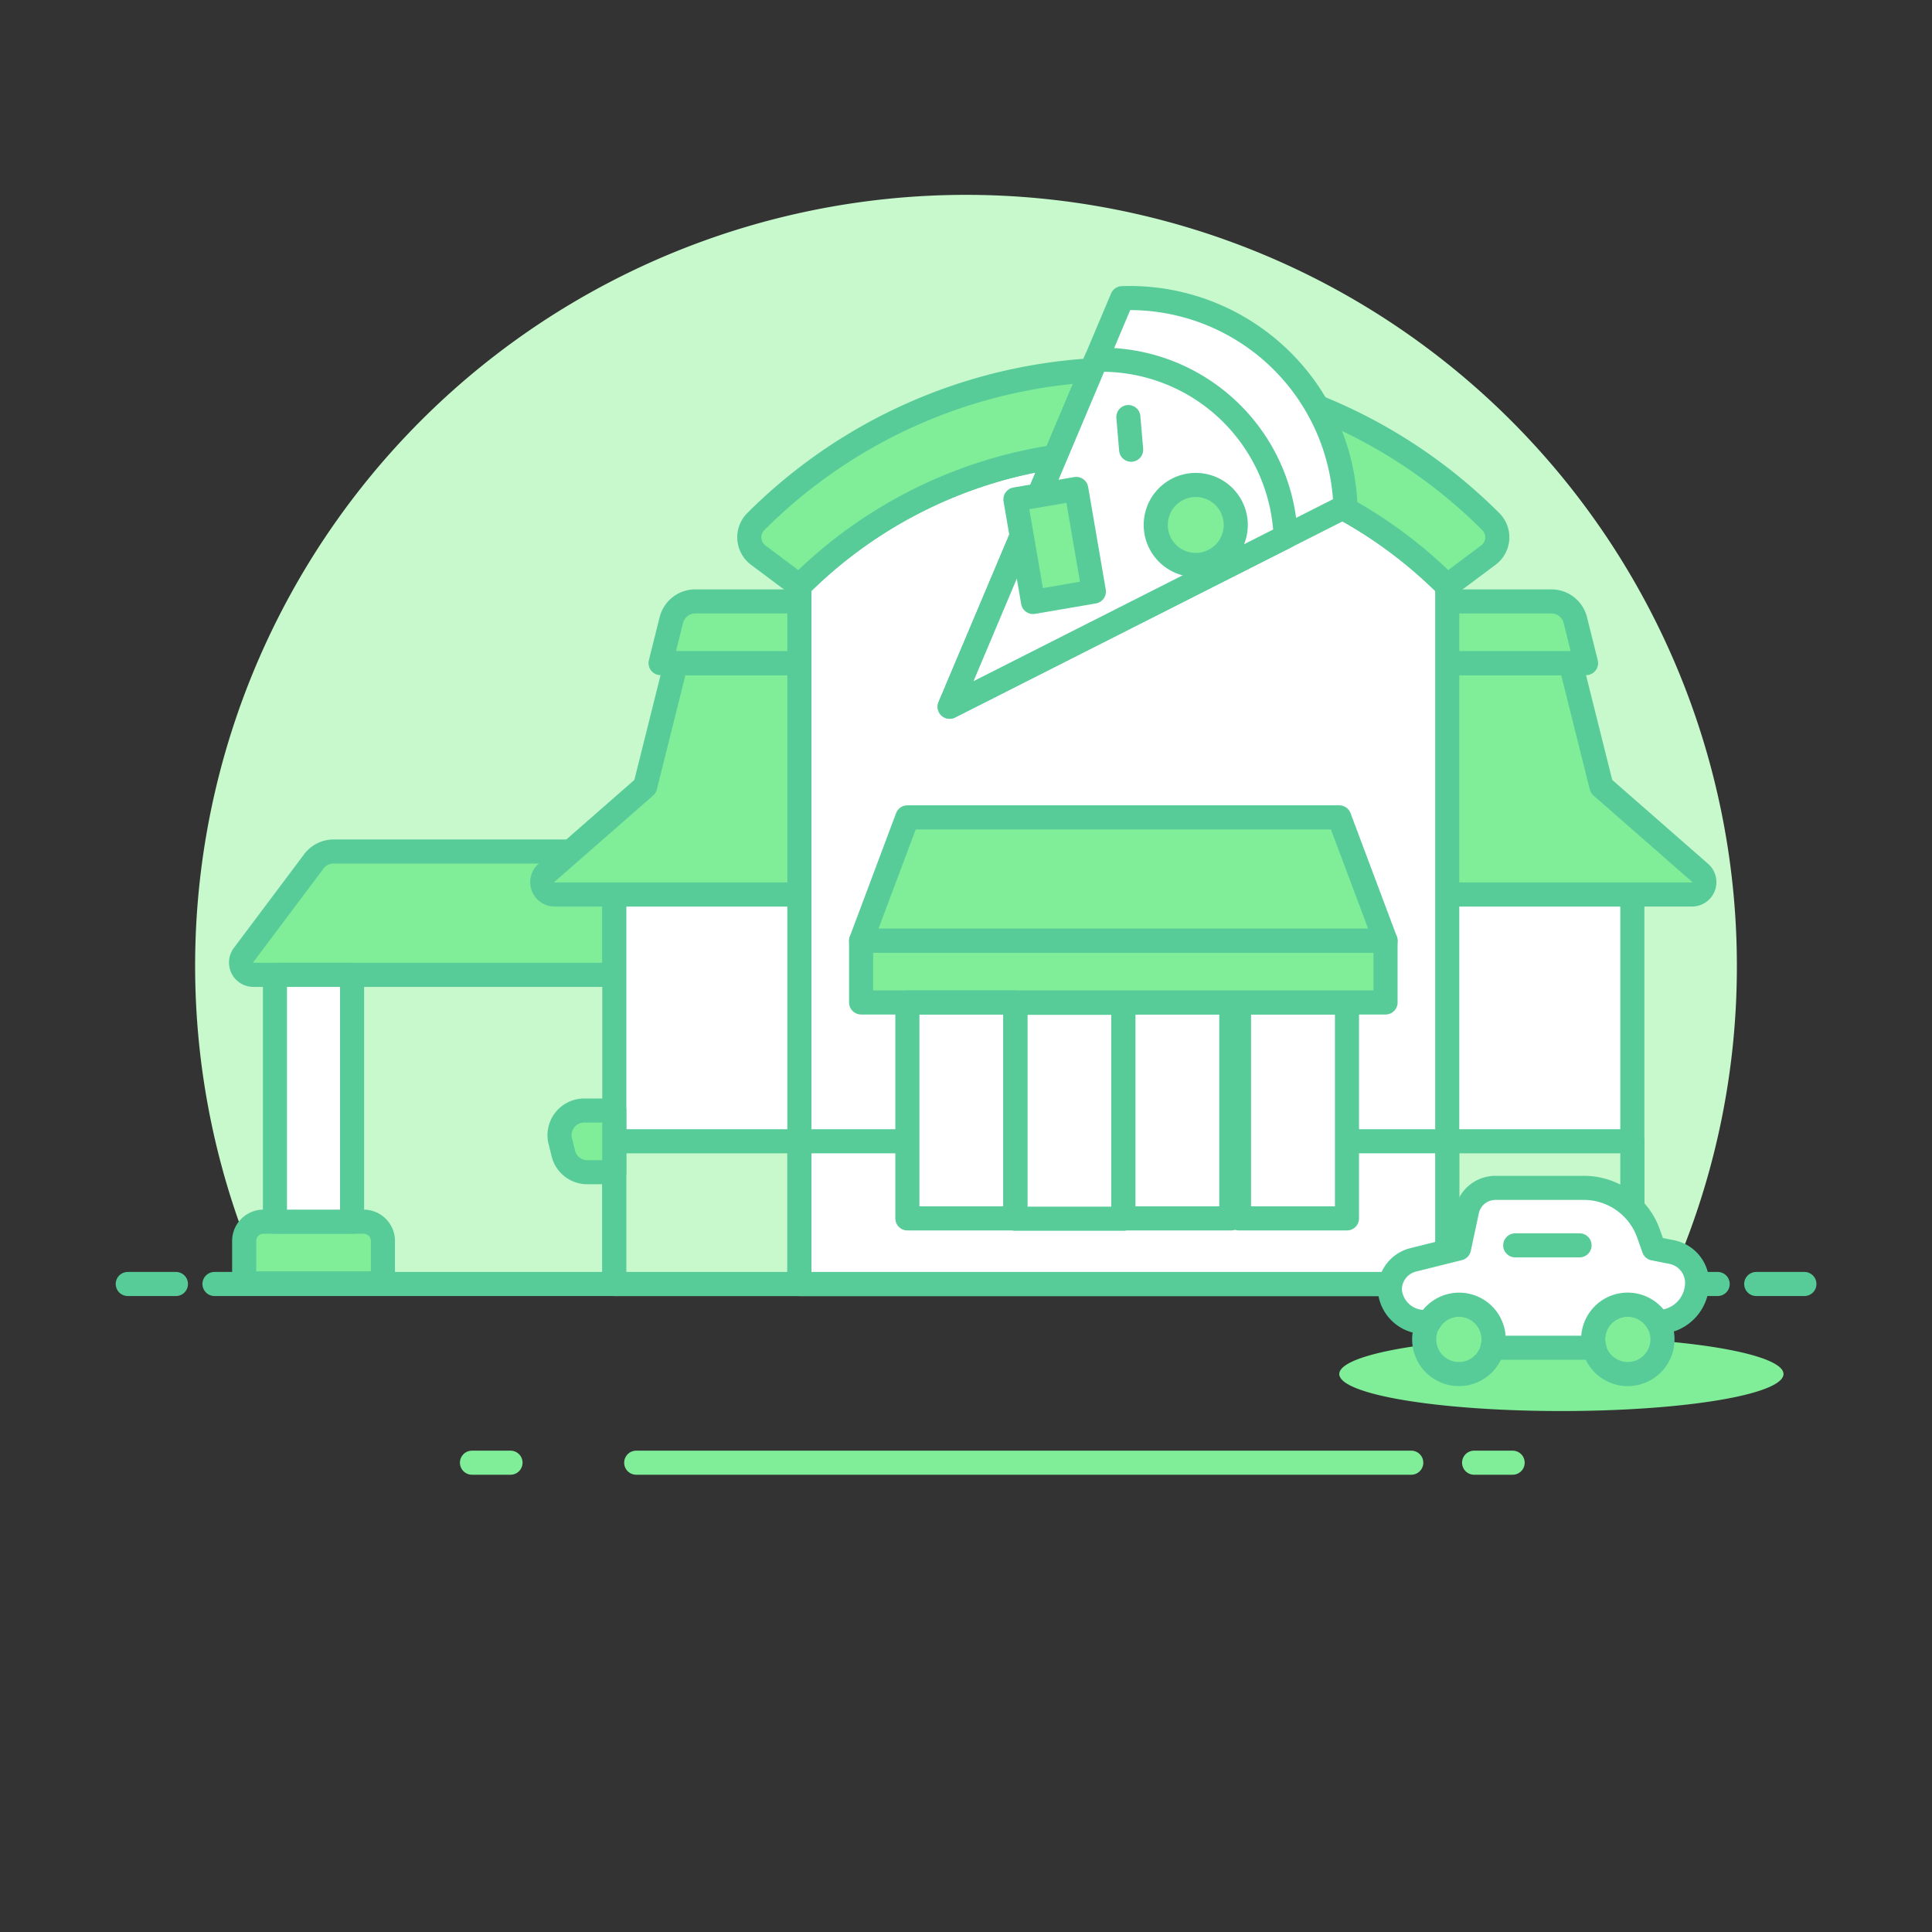<svg viewBox="-0.125 -0.125 100.25 100.25" xmlns="http://www.w3.org/2000/svg" stroke-width="1.25"><rect x="-0.125" y="-0.125" width="100.25" height="100.25" fill="#333333" stroke="none"/><path d="M90,50A40,40,0,1,0,13.568,66.5H86.44A39.844,39.844,0,0,0,90,50Z" fill="#c7f9cc"></path><path d="M11.004 66.5L89.004 66.5" fill="none" stroke="#57cc99" stroke-linecap="round" stroke-linejoin="round"></path><path d="M6.504 66.5L9.004 66.5" fill="none" stroke="#57cc99" stroke-linecap="round" stroke-linejoin="round"></path><path d="M91.004 66.5L93.504 66.5" fill="none" stroke="#57cc99" stroke-linecap="round" stroke-linejoin="round"></path><path d="M24.365 75.773L26.365 75.773" fill="none" stroke="#80ed99" stroke-linecap="round"></path><path d="M32.887 75.773L73.104 75.773" fill="none" stroke="#80ed99" stroke-linecap="round"></path><path d="M76.365 75.773L78.365 75.773" fill="none" stroke="#80ed99" stroke-linecap="round"></path><path d="M13.022,50.46H31.751v-6.4H17.184a1.281,1.281,0,0,0-1.025.513L12.51,49.436A.64.64,0,0,0,13.022,50.46Z" fill="#80ed99" stroke="#57cc99" stroke-linecap="round" stroke-linejoin="round"></path><path d="M18.745,63.267h-5.2a1,1,0,0,0-1,1v2.2h7.2v-2.2A1,1,0,0,0,18.745,63.267Z" fill="#80ed99" stroke="#57cc99" stroke-linecap="round" stroke-linejoin="round"></path><path d="M14.142 50.46H18.144V63.266H14.142z" fill="#ffffff" stroke="#57cc99" stroke-linecap="round" stroke-linejoin="round"></path><path d="M31.751 46.289H84.576V66.5H31.751z" fill="#ffffff"></path><path d="M31.751 46.289H84.576V66.5H31.751z" fill="none" stroke="#57cc99" stroke-linecap="round" stroke-linejoin="round"></path><path d="M87.674,46.289H28.653a.64.64,0,0,1-.422-1.122l5.12-4.481,1.6-6.4H81.374l1.6,6.4,5.12,4.481A.64.64,0,0,1,87.674,46.289Z" fill="#80ed99"></path><path d="M87.674,46.289H28.653a.64.64,0,0,1-.422-1.122l5.12-4.481,1.6-6.4H81.374l1.6,6.4,5.12,4.481A.64.64,0,0,1,87.674,46.289Z" fill="none" stroke="#57cc99" stroke-linecap="round" stroke-linejoin="round"></path><path d="M31.751 59.095H84.576V66.5H31.751z" fill="#c7f9cc" stroke="#57cc99" stroke-linecap="round" stroke-linejoin="round"></path><path d="M80.374,31.082H35.952a1.28,1.28,0,0,0-1.242.97l-.558,2.231H82.174l-.557-2.231A1.281,1.281,0,0,0,80.374,31.082Z" fill="#80ed99" stroke="#57cc99" stroke-linecap="round" stroke-linejoin="round"></path><path d="M74.971,66.5H41.355V30.281h0a23.772,23.772,0,0,1,33.616,0h0Z" fill="#ffffff"></path><path d="M74.971,66.5H41.355V30.281h0a23.772,23.772,0,0,1,33.616,0h0Z" fill="none" stroke="#57cc99" stroke-linecap="round" stroke-linejoin="round"></path><path d="M41.355 59.095H74.971V66.5H41.355z" fill="#ffffff" stroke="#57cc99" stroke-linecap="round" stroke-linejoin="round"></path><path d="M46.958 51.892H69.769V63.097H46.958z" fill="#ffffff"></path><path d="M64.166 51.892H69.769V63.097H64.166z" fill="none" stroke="#57cc99" stroke-linecap="round" stroke-linejoin="round"></path><path d="M58.163 51.892H63.766V63.097H58.163z" fill="none" stroke="#57cc99" stroke-linecap="round" stroke-linejoin="round"></path><path d="M52.56 51.908H58.163V63.113H52.56z" fill="none" stroke="#57cc99" stroke-linecap="round" stroke-linejoin="round"></path><path d="M71.77 48.69L44.557 48.69 46.958 42.287 69.368 42.287 71.77 48.69z" fill="#80ed99" stroke="#57cc99" stroke-linecap="round" stroke-linejoin="round"></path><path d="M44.557 48.69H71.77V51.892H44.557z" fill="#80ed99" stroke="#57cc99" stroke-linecap="round" stroke-linejoin="round"></path><path d="M46.958 51.892H52.561V63.097H46.958z" fill="none" stroke="#57cc99" stroke-linecap="round" stroke-linejoin="round"></path><path d="M39.093,26.94h0a26.967,26.967,0,0,1,38.138,0h0a1.152,1.152,0,0,1-.123,1.737l-2.139,1.6h0a23.772,23.772,0,0,0-33.616,0h0l-2.138-1.6A1.153,1.153,0,0,1,39.093,26.94Z" fill="#80ed99" stroke="#57cc99" stroke-linecap="round" stroke-linejoin="round"></path><path d="M30.349,60.7h1.4v-3.2H30.189a1.28,1.28,0,0,0-1.242,1.591l.16.641A1.281,1.281,0,0,0,30.349,60.7Z" fill="#80ed99" stroke="#57cc99" stroke-linecap="round" stroke-linejoin="round"></path><path d="M49.152,36.547l8.951-21.2h0A11.2,11.2,0,0,1,69.688,26.153h0Z" fill="#ffffff" stroke="#57cc99" stroke-linecap="round" stroke-linejoin="round"></path><path d="M56.751,18.545h0a9.555,9.555,0,0,1,9.835,9.178h0L49.152,36.547Z" fill="#ffffff" stroke="#57cc99" stroke-linecap="round" stroke-linejoin="round"></path><path d="M63.439,28.532a2.076,2.076,0,1,1-.1-2.934A2.076,2.076,0,0,1,63.439,28.532Z" fill="#80ed99" stroke="#57cc99" stroke-linecap="round" stroke-linejoin="round"></path><path d="M52.999 25.478 L56.202 25.478 L56.202 30.881 L52.999 30.881 Z" fill="#80ed99" stroke="#57cc99" stroke-linecap="round" stroke-linejoin="round" transform="translate(-3.982 9.647) rotate(-9.744)"></path><path d="M58.425 21.516L58.569 23.211" fill="none" stroke="#57cc99" stroke-linecap="round" stroke-linejoin="round"></path><path d="M69.369 71.172 A11.525 1.921 0 1 0 92.419 71.172 A11.525 1.921 0 1 0 69.369 71.172 Z" fill="#80ed99"></path><path d="M86.139,69.374a1.8,1.8,0,1,0-1.8,1.8A1.8,1.8,0,0,0,86.139,69.374Z" fill="#80ed99" stroke="#57cc99" stroke-linecap="round" stroke-linejoin="round"></path><path d="M77.375,69.374a1.8,1.8,0,1,0-1.8,1.8A1.8,1.8,0,0,0,77.375,69.374Z" fill="#80ed99" stroke="#57cc99" stroke-linecap="round" stroke-linejoin="round"></path><path d="M85.89,68.475a2.045,2.045,0,0,0,2.047-2.032h0a1.634,1.634,0,0,0-1.317-1.6l-.93-.184-.274-.773a3.564,3.564,0,0,0-3.36-2.373H77.468A1.506,1.506,0,0,0,76,62.7l-.418,1.955-2.406.6a1.6,1.6,0,0,0-1.185,1.547,1.8,1.8,0,0,0,1.8,1.67h.245a1.793,1.793,0,0,1,3.346.9,1.738,1.738,0,0,1-.06.436H82.6a1.79,1.79,0,0,1,3.287-1.335Z" fill="#ffffff" stroke="#57cc99" stroke-linecap="round" stroke-linejoin="round"></path><path d="M78.499 64.495L81.837 64.495" fill="none" stroke="#57cc99" stroke-linecap="round" stroke-linejoin="round"></path></svg>